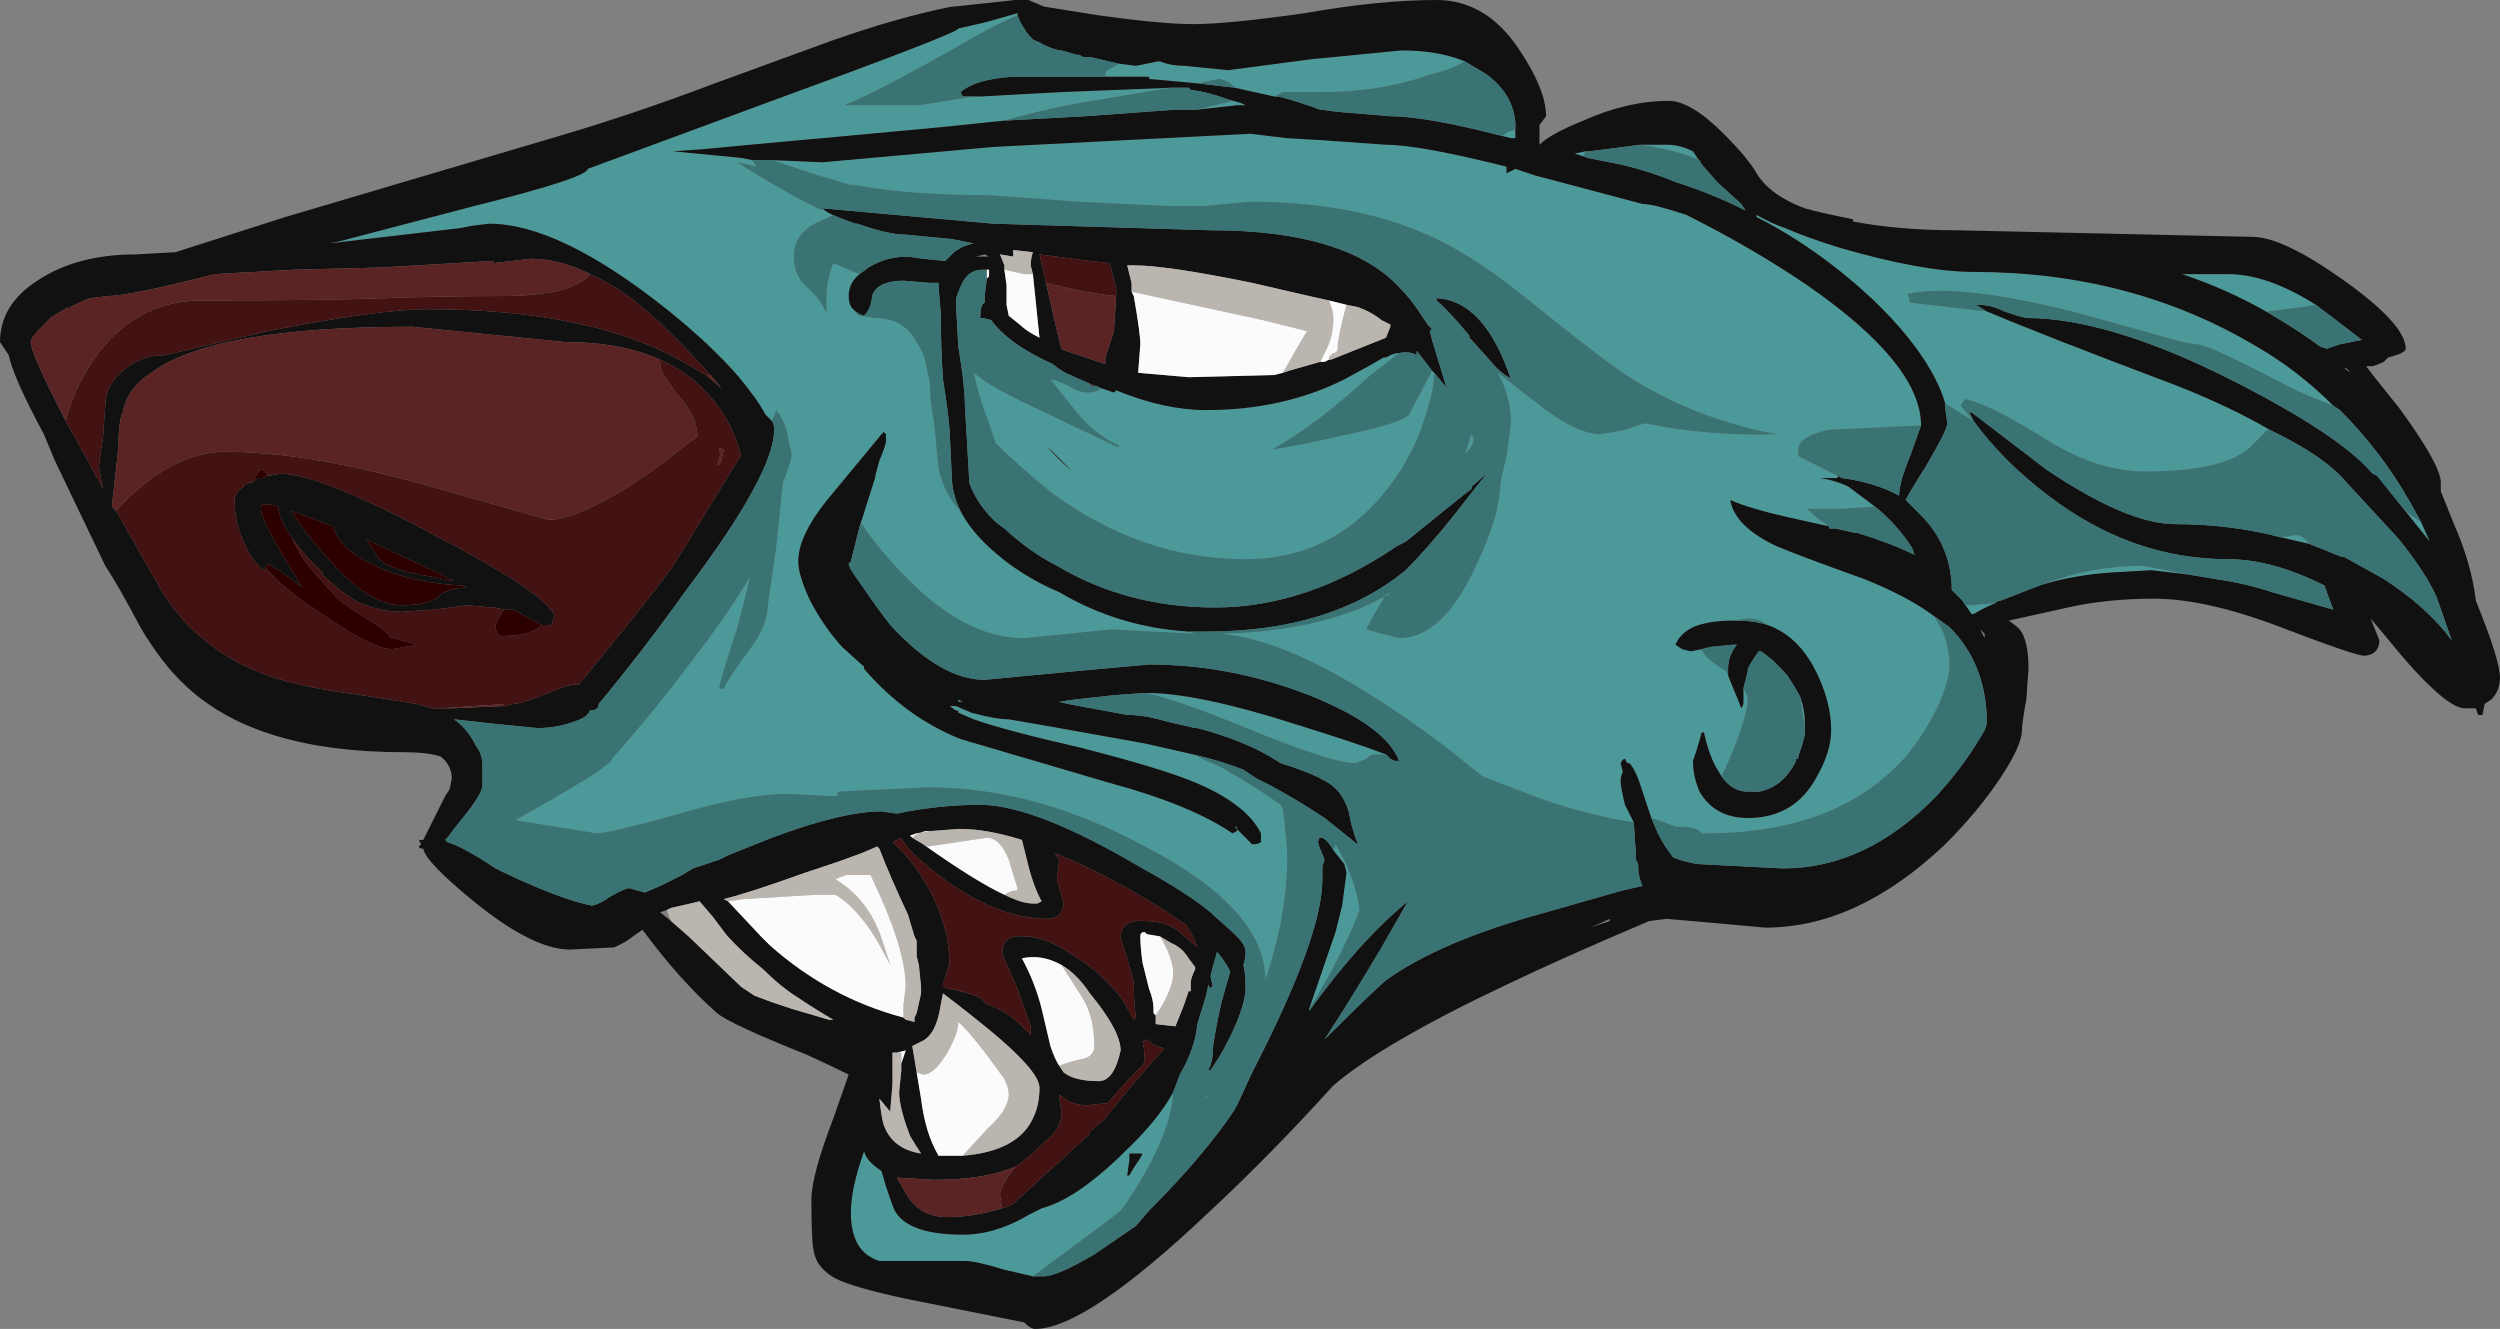 <?xml version="1.0" encoding="UTF-8" standalone="no"?>
<svg xmlns:ffdec="https://www.free-decompiler.com/flash" xmlns:xlink="http://www.w3.org/1999/xlink" ffdec:objectType="shape" height="30.3px" width="57.0px" xmlns="http://www.w3.org/2000/svg">
  <rect width="100%" height="100%" fill="#808080" stroke="none"/>
  <g transform="matrix(1.0, 0.0, 0.0, 1.0, -3.25, 3.55)">
    <path d="M26.15 -0.8 L24.7 -0.65 22.0 -0.4 20.35 -0.25 19.3 -0.15 18.6 -0.1 20.15 0.05 20.4 0.1 20.5 0.25 20.05 0.15 Q21.25 0.9 22.0 1.25 L22.0 1.2 Q22.1 1.3 22.35 1.4 L22.25 1.35 22.05 1.45 Q21.35 1.7 21.35 2.3 21.35 2.7 21.6 2.95 21.95 3.25 22.1 3.6 22.05 2.9 22.25 2.45 L22.85 2.7 Q22.6 2.9 22.6 3.2 22.6 3.4 22.7 3.5 22.75 3.6 22.85 3.65 L23.2 3.7 Q23.85 3.7 24.15 4.25 24.35 4.55 24.4 4.95 L24.45 5.15 Q24.45 5.6 24.55 6.1 L24.65 7.15 Q24.8 7.75 25.15 8.1 25.45 8.7 26.25 9.3 26.8 9.7 27.4 9.95 28.75 10.75 30.35 10.85 L30.5 10.9 28.6 10.8 26.6 11.0 Q25.25 11.0 23.9 9.6 23.3 9.0 22.9 8.4 L22.85 8.45 22.9 8.3 23.2 7.35 Q23.2 7.3 23.3 6.95 23.45 6.6 23.45 6.5 L23.45 6.35 23.4 6.3 23.35 6.35 22.15 7.8 Q21.45 8.65 21.45 9.25 21.45 9.55 21.7 10.1 22.0 10.7 22.45 11.2 L22.95 11.65 22.95 11.7 Q23.9 12.8 25.15 13.3 L28.55 14.3 Q30.4 14.8 31.35 15.45 L31.45 15.4 31.45 15.35 31.8 15.7 Q31.95 15.7 32.0 15.65 L32.0 15.45 Q31.65 14.75 30.4 14.25 29.65 13.95 27.9 13.5 26.15 13.1 25.45 12.85 L25.1 12.7 25.1 12.65 25.05 12.65 24.9 12.55 25.05 12.55 25.4 12.7 Q25.95 12.85 26.25 12.85 L27.4 13.05 29.35 13.4 30.45 13.65 31.1 13.95 Q31.9 14.4 32.45 14.8 L32.5 14.9 Q32.6 15.7 32.6 16.0 32.6 17.3 32.1 18.8 32.1 17.2 29.45 15.8 26.9 14.4 24.4 14.4 L22.35 14.5 22.35 14.6 22.2 14.6 21.2 14.55 Q20.3 14.55 18.75 15.0 17.15 15.45 16.85 15.45 L15.0 15.15 15.7 14.75 Q17.2 13.9 17.2 13.75 18.1 12.75 19.0 11.55 19.85 10.45 20.35 9.6 20.25 10.05 20.05 10.8 19.65 12.0 19.65 12.15 L19.75 12.15 Q19.9 11.85 20.35 11.25 20.75 10.7 20.75 10.3 L20.95 8.9 21.1 7.45 Q21.3 6.95 21.3 6.8 L21.2 6.35 21.15 6.15 21.0 5.85 21.0 5.9 20.95 5.8 20.85 6.05 20.7 5.9 Q20.55 5.6 20.1 5.05 19.45 4.3 18.45 3.5 16.0 1.55 14.4 1.55 L14.0 1.6 13.75 1.65 10.75 2.0 11.0 1.95 14.05 1.15 Q16.65 0.5 16.65 0.3 L20.85 -1.25 Q25.1 -2.8 25.1 -2.9 L25.75 -3.05 26.45 -3.25 26.45 -3.2 Q25.95 -3.0 25.1 -2.5 23.25 -1.45 22.5 -1.15 L24.2 -1.15 25.45 -1.35 25.6 -1.35 27.45 -1.45 29.95 -1.55 28.15 -1.25 Q27.2 -1.1 26.15 -0.8 M20.85 0.1 L22.0 0.15 25.9 -0.2 31.75 -0.5 32.6 -0.4 33.45 -0.35 34.85 -0.25 Q35.6 -0.25 37.6 0.25 L37.6 0.4 37.8 0.3 38.25 0.45 40.7 1.1 Q40.95 1.1 41.7 1.35 43.2 2.1 44.45 2.95 47.05 4.75 47.05 6.15 L44.95 6.25 Q44.25 6.4 44.25 6.7 L44.25 6.85 45.25 7.35 45.15 7.3 45.15 7.35 44.75 7.35 Q45.1 7.4 45.4 7.55 L46.0 8.0 45.25 8.05 44.45 8.05 Q44.65 8.25 44.95 8.45 L44.05 8.25 Q43.15 8.05 42.7 7.85 42.8 8.45 43.75 8.9 44.35 9.15 45.75 9.65 46.75 10.05 47.35 10.5 L47.55 10.85 Q47.7 11.3 47.7 11.65 47.7 11.9 47.5 12.4 47.2 13.1 46.7 13.7 45.15 15.45 42.15 15.45 L42.05 15.45 Q41.95 15.3 41.55 15.3 L41.45 15.3 Q41.1 15.15 40.9 15.1 L40.7 14.5 Q40.55 14.0 40.4 13.85 L40.35 13.85 40.3 13.75 Q40.25 13.75 40.2 13.85 L40.25 14.05 Q40.2 14.15 40.2 14.25 40.2 14.4 40.3 14.8 L40.5 15.2 Q39.5 15.05 38.35 14.65 L37.05 14.15 36.8 13.95 Q35.95 13.25 35.05 12.65 32.6 11.0 31.05 10.9 33.5 10.85 35.0 9.95 L34.85 10.0 Q34.55 10.5 34.4 10.8 L34.75 10.9 35.15 11.0 Q36.15 11.0 36.9 9.35 37.15 8.85 37.35 8.2 37.45 7.75 37.45 7.6 37.45 7.45 37.6 6.85 L37.7 6.1 Q37.7 5.5 37.4 4.95 L38.5 5.8 Q39.25 6.35 39.75 6.35 L40.3 6.25 40.75 6.1 Q42.2 6.4 43.75 6.35 41.9 6.0 40.4 5.05 39.85 4.7 38.05 3.25 36.7 2.15 35.55 1.7 33.95 1.05 31.75 1.05 L30.65 1.15 29.95 1.15 27.85 1.05 25.8 0.9 Q23.9 0.9 22.65 0.65 L22.75 0.7 21.75 0.4 20.85 0.1 M33.1 19.45 L33.7 17.7 33.85 17.1 33.95 16.35 33.9 16.15 33.7 15.9 33.6 15.75 33.65 15.85 33.7 15.7 Q34.15 16.45 34.25 17.2 33.8 18.35 33.1 19.45 M26.8 25.55 L26.15 25.4 Q25.5 25.2 25.25 25.2 23.5 25.2 23.3 25.2 22.65 25.0 22.65 24.1 22.65 23.65 22.85 23.0 L22.95 22.7 Q23.0 22.85 23.1 22.95 23.2 23.05 23.35 23.15 L23.45 23.5 Q23.6 23.95 23.65 24.05 23.95 24.6 25.2 24.6 25.95 24.6 26.7 24.15 L27.0 24.0 Q27.75 23.8 28.75 22.85 L28.85 22.75 Q29.65 22.0 30.0 21.35 29.95 22.35 28.95 23.85 L28.8 24.05 28.55 24.25 26.8 25.55 M28.45 -1.8 L28.45 -1.85 Q28.45 -1.95 28.6 -2.0 28.7 -2.05 28.75 -2.1 L29.15 -2.05 29.65 -2.15 29.7 -2.15 Q29.95 -2.05 30.25 -2.05 L31.25 -1.95 33.15 -2.2 35.2 -2.4 Q36.05 -2.4 36.65 -2.15 36.3 -1.95 35.85 -1.85 34.75 -1.45 33.35 -1.45 L32.5 -1.45 32.3 -1.35 31.4 -1.55 Q31.3 -1.7 31.05 -1.75 L30.55 -1.65 29.45 -1.75 29.45 -1.8 28.45 -1.8 M27.0 -2.55 L26.95 -2.6 26.9 -2.55 26.9 -2.6 26.8 -2.65 27.0 -2.55 M30.55 -1.05 L31.35 -1.25 31.2 -1.3 31.55 -1.2 31.65 -1.15 31.45 -1.15 30.55 -1.05 M37.5 -0.45 L37.65 -0.55 37.8 -0.6 37.8 -0.4 37.7 -0.4 37.5 -0.45 M39.4 -0.1 L39.35 0.0 39.45 0.05 39.15 -0.05 39.4 -0.1 M42.05 0.2 L42.0 0.1 Q41.4 -0.15 40.65 -0.25 L41.25 -0.25 Q41.55 -0.25 41.85 -0.1 L42.05 0.2 M58.45 8.35 L58.65 8.8 58.05 8.05 58.15 8.15 58.45 8.35 M48.55 3.55 Q49.85 4.1 52.9 5.25 54.15 5.75 55.0 6.25 L54.95 6.25 54.55 6.65 Q53.95 7.2 52.15 7.2 51.1 7.2 49.95 6.5 48.6 5.65 48.05 5.55 L47.95 5.7 48.25 6.05 47.6 5.65 Q47.45 5.1 46.95 4.4 46.25 3.45 45.1 2.55 44.2 1.85 43.3 1.4 L43.3 1.35 Q43.65 1.55 43.95 1.65 44.4 1.85 45.2 2.1 47.1 2.65 48.25 2.65 51.85 2.65 54.7 4.35 55.65 4.9 56.45 5.7 56.05 5.55 55.6 5.35 53.6 4.3 53.35 4.3 53.15 4.3 52.3 4.05 L50.5 3.55 Q47.85 2.9 46.75 3.15 L46.8 3.35 48.55 3.55 M55.9 8.85 L55.25 8.7 55.6 8.65 Q55.75 8.65 55.9 8.85 M53.15 9.55 L52.3 9.45 51.45 9.5 Q50.55 9.55 49.75 9.8 L49.9 9.75 Q50.95 9.35 52.1 9.35 L53.15 9.55 M48.75 10.2 Q48.5 10.3 48.25 10.45 L48.2 10.45 48.0 10.15 48.05 10.25 48.15 10.25 48.75 10.2 M56.05 3.4 L55.75 3.45 54.95 3.55 55.0 3.6 Q54.05 3.05 53.0 2.7 L54.05 2.7 Q54.95 2.7 56.05 3.4 M35.95 4.95 Q35.95 5.3 35.8 5.75 35.6 6.55 35.1 7.3 33.8 9.2 31.65 9.2 29.3 9.2 27.25 7.7 26.5 7.1 25.95 6.55 L25.8 6.1 Q25.6 5.6 25.45 4.95 L25.65 5.1 Q26.0 5.35 26.85 5.75 L28.75 6.65 28.75 6.6 Q28.2 6.35 27.8 5.85 L27.2 5.1 Q27.45 5.15 27.7 5.3 27.9 5.4 28.05 5.4 28.25 5.4 28.35 5.3 L28.65 5.4 28.7 5.35 Q29.8 5.8 30.75 5.8 32.5 5.8 33.9 5.1 L34.45 4.8 34.8 4.6 34.85 4.6 34.95 4.55 Q35.05 4.5 35.15 4.5 L34.5 5.0 Q33.25 6.15 32.25 6.7 32.9 6.6 34.0 6.35 35.4 6.05 35.4 5.85 L35.8 5.1 35.9 4.9 35.95 4.95 M36.65 6.8 L36.8 6.35 36.85 6.45 Q36.85 6.6 36.65 6.8 M34.85 13.65 L34.6 13.65 Q34.5 13.65 34.4 13.75 L34.15 13.85 Q33.6 13.85 31.55 13.0 30.2 12.45 29.4 12.25 30.55 12.25 32.75 12.95 34.2 13.4 34.85 13.65 M43.55 10.7 Q43.35 10.55 43.1 10.55 L42.75 10.6 Q42.2 10.6 41.85 10.75 41.55 10.9 41.45 11.15 L41.6 11.25 41.8 11.3 42.05 11.25 Q42.1 11.45 42.6 11.75 L42.65 11.85 42.75 12.1 Q42.9 12.45 42.95 12.6 L43.0 12.5 43.0 12.15 Q43.1 12.3 43.1 12.4 43.1 12.65 42.85 13.35 42.65 13.85 42.5 14.15 L42.35 13.9 Q42.2 13.6 42.1 13.15 L42.05 13.15 41.95 13.5 41.85 13.8 Q41.85 14.15 42.0 14.5 42.35 15.1 43.1 15.1 44.15 15.1 44.65 14.2 45.0 13.6 45.0 13.1 45.0 12.45 44.65 11.75 44.25 10.95 43.55 10.7 M44.3 12.35 Q44.4 12.65 44.4 12.9 L44.4 13.2 44.4 13.1 44.3 12.35 M27.1 6.6 Q27.35 6.9 27.7 7.2 L27.1 6.6 M25.1 12.45 L25.1 12.4 25.2 12.45 25.1 12.45 M33.05 7.45 L33.05 7.45 M31.45 15.35 L31.45 15.3 31.4 15.3 31.45 15.35 M30.8 21.4 L30.75 21.5 30.75 21.45 30.8 21.4 M29.0 22.75 L29.0 22.9 28.95 23.25 29.0 23.25 Q29.05 23.15 29.15 23.0 L29.25 22.85 29.3 22.75 29.0 22.75" fill="#4c9999" fill-rule="evenodd" stroke="none"/>
    <path d="M20.4 0.1 L20.15 0.05 18.6 -0.1 19.3 -0.15 20.35 -0.25 22.0 -0.4 24.7 -0.65 26.15 -0.8 28.0 -0.9 30.05 -1.05 30.55 -1.05 31.45 -1.15 31.65 -1.15 31.55 -1.2 31.2 -1.3 Q30.8 -1.45 30.4 -1.5 L30.35 -1.55 29.95 -1.55 27.45 -1.45 25.6 -1.35 25.45 -1.35 25.2 -1.35 25.15 -1.45 Q25.5 -1.75 26.35 -1.8 L28.45 -1.8 29.45 -1.8 29.45 -1.75 30.55 -1.65 31.4 -1.55 32.3 -1.35 32.4 -1.35 Q32.8 -1.25 33.35 -1.05 L33.75 -1.0 34.95 -0.9 Q35.75 -0.9 37.5 -0.45 L37.7 -0.4 37.8 -0.4 37.8 -0.6 37.8 -0.75 Q37.75 -1.4 37.15 -1.85 L36.65 -2.15 Q36.05 -2.4 35.2 -2.4 L33.15 -2.2 31.25 -1.95 30.25 -2.05 Q29.95 -2.05 29.7 -2.15 L29.65 -2.15 29.15 -2.05 28.75 -2.1 28.1 -2.25 27.95 -2.25 27.85 -2.3 27.8 -2.3 27.45 -2.4 27.4 -2.4 Q27.2 -2.45 27.0 -2.55 L26.8 -2.65 Q26.65 -2.8 26.6 -2.9 26.5 -3.05 26.45 -3.2 L26.45 -3.25 25.75 -3.05 25.1 -2.9 Q25.1 -2.8 20.85 -1.25 L16.65 0.3 Q16.65 0.5 14.05 1.15 L11.0 1.95 10.75 2.0 13.75 1.65 14.0 1.6 14.4 1.55 Q16.0 1.55 18.45 3.5 19.45 4.3 20.1 5.05 20.55 5.6 20.7 5.9 L20.85 6.05 Q20.9 6.1 20.9 6.25 20.9 7.25 18.9 9.9 17.9 11.3 16.9 12.5 16.9 12.65 16.7 12.65 16.65 12.8 16.35 12.9 15.95 13.05 15.5 13.05 L14.5 12.95 13.6 12.85 Q13.9 13.05 14.1 13.45 14.25 13.65 14.25 13.9 L14.25 14.35 Q14.25 14.55 13.8 15.1 L13.6 15.35 13.45 15.55 13.4 15.6 13.45 15.65 Q13.8 15.75 14.55 16.25 L14.65 16.3 Q16.0 16.95 16.75 17.1 16.95 17.05 17.15 16.9 17.5 16.7 17.6 16.7 L17.95 16.8 18.3 16.65 Q18.4 16.6 18.5 16.55 L18.8 16.4 19.05 16.25 19.65 16.05 19.85 15.95 20.85 15.55 Q22.45 14.95 23.35 14.95 L23.7 15.0 Q24.65 14.8 25.6 14.8 26.85 14.8 29.3 16.25 30.3 16.8 30.85 17.25 L30.9 17.3 31.35 17.7 31.45 17.8 Q31.65 18.0 31.65 18.15 31.65 18.3 31.6 18.45 31.65 18.65 31.65 18.95 31.65 19.5 31.05 20.55 L30.85 20.85 30.8 20.85 Q30.9 20.65 30.9 20.45 30.9 20.2 31.1 19.3 L31.3 18.6 Q31.2 18.4 31.0 18.15 L30.9 18.5 30.85 18.7 30.9 18.95 Q30.85 18.95 30.85 19.0 L30.8 18.9 30.75 19.15 30.55 19.8 Q30.5 20.35 30.15 20.95 L30.0 21.35 Q29.65 22.0 28.85 22.75 L28.75 22.85 Q27.75 23.8 27.0 24.0 L26.7 24.15 Q25.95 24.6 25.2 24.6 23.95 24.6 23.65 24.05 23.6 23.95 23.45 23.5 L23.35 23.15 Q23.2 23.05 23.1 22.95 23.0 22.85 22.95 22.7 L22.85 23.0 Q22.65 23.65 22.65 24.1 22.65 25.0 23.3 25.2 23.5 25.2 25.25 25.2 25.5 25.2 26.15 25.4 L26.8 25.55 27.05 25.55 Q27.35 25.55 28.2 25.05 L29.15 24.4 29.45 24.05 Q30.7 22.8 31.4 21.75 L31.5 21.55 31.8 20.9 Q33.4 17.8 33.4 16.5 L33.4 16.2 33.45 16.05 Q33.3 15.7 33.3 15.65 L33.35 15.5 33.35 15.55 33.4 15.55 Q33.5 15.6 33.6 15.75 L33.7 15.9 33.9 16.15 33.95 16.35 33.85 17.1 33.7 17.7 33.1 19.45 33.1 19.5 Q34.25 17.9 35.35 17.0 L34.75 18.05 Q34.1 19.15 33.45 20.15 34.5 19.1 34.85 18.8 36.1 17.9 38.5 17.25 L40.25 16.75 40.7 16.65 Q40.6 16.45 40.6 16.2 L40.6 16.15 40.55 16.05 40.55 15.95 40.5 15.2 40.3 14.8 Q40.2 14.4 40.2 14.25 40.2 14.15 40.25 14.05 L40.2 13.85 Q40.25 13.75 40.3 13.75 L40.35 13.85 40.4 13.85 Q40.55 14.0 40.7 14.5 L40.9 15.1 41.05 15.45 Q41.2 15.75 41.4 16.0 41.65 16.1 41.95 16.15 L43.9 16.25 Q45.8 16.25 47.4 14.6 47.95 14.0 48.35 13.35 L48.5 13.1 48.55 12.95 Q48.55 11.6 47.7 10.75 L47.35 10.5 Q46.75 10.05 45.75 9.65 44.35 9.15 43.75 8.9 42.8 8.45 42.7 7.85 43.15 8.05 44.05 8.25 L44.95 8.45 44.95 8.5 45.1 8.5 45.55 8.6 45.6 8.6 Q46.4 8.85 46.9 9.1 L46.85 8.95 Q46.5 8.4 46.0 8.0 L45.4 7.55 Q45.1 7.4 44.75 7.35 L45.15 7.35 45.15 7.3 45.25 7.35 Q46.0 7.45 46.55 7.75 46.55 7.45 46.8 6.85 L47.05 6.15 Q47.05 4.75 44.45 2.95 43.2 2.1 41.7 1.35 40.95 1.1 40.7 1.1 L38.25 0.45 37.8 0.3 37.6 0.4 37.6 0.25 Q35.6 -0.25 34.85 -0.25 L33.45 -0.35 32.6 -0.4 31.75 -0.5 25.9 -0.2 22.0 0.15 20.85 0.1 20.4 0.1 M30.45 13.65 L29.35 13.4 27.4 13.05 26.25 12.85 Q25.95 12.85 25.4 12.7 L25.05 12.55 24.9 12.55 25.05 12.65 25.1 12.65 25.1 12.7 25.45 12.85 Q26.15 13.1 27.9 13.5 29.65 13.95 30.4 14.25 31.65 14.75 32.0 15.45 L32.0 15.65 Q31.95 15.7 31.8 15.7 L31.45 15.35 31.45 15.4 31.35 15.45 Q30.4 14.8 28.55 14.3 L25.15 13.3 Q23.9 12.8 22.95 11.7 L22.95 11.65 22.45 11.2 Q22.0 10.7 21.7 10.1 21.45 9.55 21.45 9.25 21.45 8.65 22.15 7.8 L23.35 6.35 23.4 6.3 23.45 6.35 23.45 6.5 Q23.45 6.6 23.3 6.95 23.2 7.3 23.2 7.35 L22.9 8.3 22.85 8.45 22.65 9.25 22.6 9.3 Q22.6 9.4 22.9 9.8 23.2 10.25 23.55 10.7 24.7 11.95 25.7 11.95 L27.8 11.75 29.45 11.6 Q31.3 11.6 33.1 12.3 34.85 13.0 35.15 13.8 L35.15 13.8 35.05 13.8 34.95 13.75 34.85 13.65 Q34.2 13.4 32.75 12.95 30.55 12.25 29.4 12.25 L29.35 12.25 28.65 12.3 27.75 12.4 27.4 12.45 27.6 12.5 28.95 12.75 Q29.35 12.75 29.85 12.9 L30.5 13.05 30.55 13.05 Q31.7 13.35 32.45 13.85 33.1 14.05 33.45 14.25 33.85 14.45 34.0 14.95 L34.05 15.2 34.15 15.55 34.2 15.65 34.2 15.7 33.45 15.1 Q32.85 14.7 32.2 14.35 L31.9 14.2 31.6 14.0 Q31.1 13.8 30.45 13.65 M30.35 10.85 Q28.75 10.75 27.4 9.95 26.8 9.7 26.25 9.3 25.45 8.7 25.15 8.1 24.95 7.7 24.95 7.3 L24.9 6.25 Q24.85 5.7 24.75 5.1 24.7 4.35 24.7 3.6 L24.65 3.0 24.65 2.9 24.45 2.9 23.85 2.85 Q23.3 2.85 23.15 3.15 L23.1 3.4 Q23.05 3.55 22.95 3.65 22.8 3.6 22.7 3.5 22.6 3.4 22.6 3.2 22.6 2.9 22.85 2.7 L23.05 2.55 Q23.45 2.3 23.95 2.3 L24.3 2.35 24.8 2.4 Q24.9 2.3 25.0 2.2 25.2 2.05 25.45 2.0 L24.95 1.9 23.9 1.8 Q23.5 1.8 22.8 1.55 L22.75 1.55 22.35 1.4 Q22.1 1.3 22.0 1.2 L25.9 1.55 30.85 1.7 Q34.0 1.7 35.2 3.05 35.4 3.25 35.6 3.55 L35.8 3.85 Q35.85 3.9 35.9 3.95 L35.85 4.0 35.9 4.2 36.25 5.35 36.2 5.25 35.95 4.95 35.9 4.9 35.55 4.45 35.55 4.55 Q35.4 4.45 35.15 4.5 35.05 4.5 34.95 4.55 L34.85 4.6 34.8 4.6 34.45 4.8 33.9 5.1 Q32.5 5.8 30.75 5.8 29.8 5.8 28.7 5.35 L28.65 5.4 28.35 5.3 28.25 5.25 28.15 5.25 28.1 5.2 27.65 5.0 Q27.5 4.95 27.25 4.75 26.25 4.3 25.85 3.75 25.7 3.7 25.6 3.7 L25.6 3.65 Q25.6 3.4 25.7 3.35 L25.7 3.35 25.7 3.2 25.75 2.8 25.8 2.75 25.8 2.6 25.75 2.6 25.65 2.6 Q25.4 2.6 25.25 2.8 25.15 2.95 25.05 3.25 L25.05 3.45 25.1 4.35 Q25.25 5.25 25.25 5.7 L25.3 6.55 25.35 7.45 Q25.5 7.9 25.9 8.3 L25.95 8.35 26.15 8.5 Q26.75 9.05 27.35 9.35 28.95 10.3 30.95 10.3 33.05 10.3 35.1 8.9 L35.3 8.8 36.6 7.75 36.8 7.6 36.8 7.55 37.2 7.2 Q37.1 7.3 36.75 7.75 L36.4 8.2 Q35.8 8.95 35.3 9.45 33.6 10.85 30.75 10.85 L30.35 10.85 M22.15 -2.6 Q23.7 -3.15 24.95 -3.4 L25.0 -3.4 26.4 -3.55 26.7 -3.55 27.05 -3.4 28.3 -3.2 Q29.75 -3.0 30.45 -3.0 31.25 -3.0 33.0 -3.25 34.7 -3.55 36.0 -3.55 37.15 -3.55 37.9 -2.4 38.5 -1.5 38.5 -0.9 L38.35 -0.7 38.35 -0.25 Q38.6 -0.5 39.35 -0.8 40.35 -1.25 41.3 -1.25 41.8 -1.25 42.55 -0.5 43.1 0.05 43.3 0.4 43.6 0.9 44.4 1.2 44.75 1.3 45.5 1.45 L45.5 1.5 Q46.55 1.7 47.85 1.7 L54.6 1.85 Q55.3 1.85 56.7 2.85 58.1 3.85 58.1 4.4 58.1 4.5 57.7 4.6 L57.6 4.7 Q57.5 4.75 57.35 4.8 L57.2 4.8 57.35 5.0 57.95 5.75 Q58.9 7.05 58.9 7.45 L58.9 7.65 59.2 8.4 Q59.6 9.3 59.7 10.15 60.25 11.5 60.25 11.9 60.25 12.2 60.05 12.4 L59.9 12.5 59.85 12.75 59.75 12.75 59.7 12.6 59.45 12.6 Q59.05 12.6 58.05 11.45 L57.3 10.55 57.5 11.05 Q57.5 11.25 57.35 11.35 57.25 11.4 57.15 11.4 56.95 11.4 55.25 10.75 53.55 10.1 52.35 10.1 51.3 10.1 50.4 10.3 L49.05 10.6 Q49.2 10.7 49.3 10.8 49.5 11.05 49.5 11.7 L49.45 12.4 Q49.35 12.95 49.35 13.1 49.35 13.45 48.85 14.2 48.35 14.95 47.6 15.7 45.6 17.6 43.5 17.6 L42.4 17.5 41.25 17.4 40.85 17.45 Q38.85 18.3 37.6 18.9 34.75 20.25 33.65 21.2 32.2 22.8 30.8 24.1 28.0 26.75 26.85 26.75 26.75 26.75 26.6 26.6 L23.85 26.05 Q22.7 25.8 22.3 25.6 21.85 25.35 21.8 24.95 21.75 24.75 21.75 23.8 21.75 23.25 22.25 21.95 L22.6 20.95 Q22.2 20.75 21.65 20.5 19.9 19.8 19.6 19.55 18.75 18.8 17.9 17.65 L17.75 17.75 Q17.5 17.95 17.25 18.05 L16.25 18.1 Q15.4 18.1 14.05 17.0 12.95 16.1 12.9 15.8 12.8 15.8 12.8 15.75 L12.85 15.7 12.8 15.6 12.9 15.6 Q13.05 15.3 13.4 14.6 L13.5 14.45 13.55 14.2 Q13.55 13.9 13.3 13.7 13.0 13.6 12.45 13.6 9.1 13.6 7.5 12.1 6.95 11.6 6.45 10.75 5.95 9.8 5.65 9.35 5.1 8.2 4.5 6.95 L4.25 6.35 Q3.55 5.05 3.45 4.55 L3.25 4.25 Q3.25 3.4 4.1 2.85 5.0 2.25 6.35 2.25 L7.25 2.2 9.75 1.4 16.0 -0.45 Q17.7 -0.95 19.55 -1.65 L22.15 -2.6 M40.65 -0.25 L39.5 -0.1 39.4 -0.1 39.15 -0.05 39.45 0.05 40.2 0.2 Q40.85 0.35 41.45 0.6 42.25 0.85 43.05 1.25 L42.95 1.1 42.4 0.6 42.05 0.2 41.85 -0.1 Q41.55 -0.25 41.25 -0.25 L40.65 -0.25 M58.05 8.05 L58.65 8.8 58.45 8.35 58.2 7.9 Q57.55 6.75 56.6 5.8 L56.45 5.7 Q55.65 4.9 54.7 4.35 51.85 2.65 48.25 2.65 47.1 2.65 45.2 2.1 44.4 1.85 43.95 1.65 43.65 1.55 43.3 1.35 L43.3 1.4 Q44.2 1.85 45.1 2.55 46.25 3.45 46.95 4.4 47.45 5.1 47.6 5.65 L47.6 5.75 47.65 6.1 Q47.65 6.25 47.15 7.1 46.8 7.65 46.7 7.85 L47.05 8.2 Q47.7 8.85 47.75 9.8 L47.75 9.9 48.0 10.15 48.2 10.45 48.25 10.45 Q48.5 10.3 48.75 10.2 L48.8 10.15 48.85 10.15 49.75 9.8 Q50.55 9.55 51.45 9.5 L52.3 9.45 53.15 9.55 53.75 9.65 Q54.45 9.75 55.05 9.95 L56.45 10.35 56.3 9.95 56.25 9.8 Q55.05 9.2 54.05 9.2 51.85 9.2 49.95 7.75 48.9 6.95 48.25 6.05 L48.15 5.85 48.2 5.85 49.9 7.15 Q51.75 8.4 52.85 8.4 54.1 8.4 55.25 8.7 L55.9 8.85 56.65 9.15 56.7 9.15 Q57.15 9.4 57.6 9.65 58.6 10.3 59.15 11.05 L58.8 10.05 Q58.55 9.5 57.95 8.75 L56.75 7.45 Q56.25 6.85 55.0 6.25 54.15 5.75 52.9 5.25 49.85 4.1 48.55 3.55 L48.3 3.4 48.35 3.4 Q48.65 3.4 48.95 3.55 L49.25 3.65 49.45 3.7 Q51.35 3.7 54.2 5.15 56.55 6.35 57.3 7.2 L57.35 7.25 57.45 7.3 58.05 8.05 M56.05 3.4 Q54.95 2.7 54.05 2.7 L53.0 2.7 Q54.05 3.05 55.0 3.6 55.6 3.95 56.15 4.35 L56.3 4.4 56.6 4.3 57.1 4.2 56.45 3.7 56.05 3.4 M56.75 4.85 L56.7 4.85 56.85 4.95 56.75 4.85 M48.4 10.8 L48.5 11.0 48.5 10.9 48.4 10.8 M36.0 3.25 Q37.1 3.3 37.7 5.1 L37.75 5.1 Q37.5 5.0 37.25 4.7 L36.8 4.2 36.75 4.15 36.75 4.1 Q36.25 3.5 36.0 3.3 L36.0 3.25 M33.55 4.65 L33.6 4.65 34.85 4.15 34.95 3.9 34.95 3.85 34.75 3.75 Q34.5 3.55 34.2 3.45 L33.95 3.4 33.55 3.3 33.1 3.2 31.8 2.9 Q29.85 2.5 29.1 2.5 L28.95 2.5 29.05 2.9 29.05 3.1 29.1 3.2 Q29.25 4.05 29.25 4.3 L29.2 4.95 30.35 5.05 32.3 5.0 32.5 4.95 32.65 4.9 33.35 4.7 33.45 4.7 33.55 4.65 M42.75 10.6 L42.85 10.6 Q43.25 10.6 43.55 10.7 44.25 10.95 44.65 11.75 45.0 12.45 45.0 13.1 45.0 13.6 44.65 14.2 44.15 15.1 43.1 15.1 42.35 15.1 42.0 14.5 41.85 14.15 41.85 13.8 L41.95 13.5 42.05 13.15 42.1 13.15 Q42.2 13.6 42.35 13.9 L42.5 14.15 Q42.75 14.5 43.1 14.5 L43.35 14.5 Q43.9 14.4 44.2 13.8 L44.2 13.75 44.25 13.75 44.25 13.7 44.35 13.4 44.4 13.2 44.4 12.9 Q44.4 12.65 44.3 12.35 44.2 12.15 44.0 11.85 43.7 11.5 43.4 11.3 L43.35 11.3 Q43.2 11.5 43.1 11.7 L43.1 11.75 43.0 12.15 43.0 12.5 42.95 12.6 Q42.9 12.45 42.75 12.1 L42.65 11.85 42.65 11.7 Q42.65 11.4 42.85 11.15 L42.75 11.15 42.25 11.2 42.05 11.25 41.8 11.3 41.6 11.25 41.45 11.15 Q41.55 10.9 41.85 10.75 42.2 10.6 42.75 10.6 M26.8 2.7 L26.75 2.5 Q26.75 2.35 26.8 2.2 L26.35 2.15 26.35 2.3 26.05 2.25 26.15 2.5 26.15 2.6 26.2 2.95 26.2 3.4 26.25 3.65 26.5 3.85 Q26.65 4.0 26.95 4.15 L26.8 2.7 M28.7 3.2 L28.7 3.05 28.55 2.45 28.1 2.4 26.95 2.25 27.1 2.9 27.35 4.0 27.45 4.4 27.55 4.45 28.45 4.75 28.45 4.6 28.65 4.0 28.65 3.95 28.7 3.2 M25.65 2.3 L25.8 2.3 25.7 2.25 25.5 2.3 25.65 2.3 M25.85 2.25 L25.85 2.25 M27.1 6.6 L27.7 7.2 Q27.35 6.9 27.1 6.6 M25.1 12.45 L25.2 12.45 25.1 12.4 25.1 12.45 M33.05 7.45 L33.05 7.45 M31.45 15.35 L31.4 15.3 31.45 15.3 31.45 15.35 M28.95 16.7 Q28.05 16.2 27.3 15.9 L27.4 16.05 27.35 16.5 27.5 17.05 Q27.5 17.2 27.4 17.3 27.3 17.4 27.15 17.4 26.05 17.4 24.85 16.55 23.95 15.9 23.8 15.55 L23.6 15.65 Q24.1 16.1 24.45 16.75 24.9 17.6 24.9 18.45 L24.85 18.55 24.8 18.75 24.75 18.85 24.75 18.95 24.9 19.0 Q25.25 19.05 25.6 19.2 L25.75 19.35 Q26.25 19.5 26.65 19.95 L26.75 20.05 26.75 19.85 26.45 19.0 26.1 18.2 Q26.1 17.75 26.6 17.8 27.1 17.8 27.75 18.25 28.4 18.65 28.85 19.25 L29.1 19.7 29.15 19.65 Q29.1 19.35 29.1 18.85 L28.95 18.3 28.8 17.85 Q28.8 17.4 29.35 17.45 29.9 17.45 30.2 17.75 L30.55 18.05 30.45 17.8 30.3 17.55 Q29.75 17.15 28.95 16.7 M29.6 19.6 L29.6 19.8 30.05 19.85 30.25 19.35 30.35 19.05 30.4 19.05 30.4 18.85 Q30.4 18.75 30.5 18.55 L30.5 18.5 30.35 18.3 Q30.2 18.05 29.95 17.95 L29.7 17.8 29.4 17.75 29.35 17.7 Q29.25 17.7 29.25 17.8 29.25 18.05 29.3 18.4 29.4 18.8 29.45 19.0 29.55 19.25 29.55 19.45 L29.55 19.55 29.6 19.6 M26.25 23.95 L26.35 23.9 Q27.0 23.3 28.1 22.3 L28.1 22.25 28.4 22.0 28.65 21.7 Q29.25 20.95 29.8 20.35 29.55 20.3 29.4 20.15 L29.3 20.2 Q29.35 20.4 29.35 20.65 29.35 20.7 28.95 21.1 L28.5 21.6 28.05 21.65 Q27.65 21.65 27.4 21.4 L27.4 21.45 27.45 21.8 27.45 21.85 Q27.45 22.2 27.0 22.55 L26.9 22.65 Q26.7 22.85 26.4 23.05 25.7 23.35 24.55 23.35 L23.7 23.3 23.9 23.65 Q24.2 24.2 24.85 24.2 25.5 24.2 26.25 23.95 M27.0 15.8 L27.0 15.8 M24.3 15.7 Q25.5 16.55 26.15 16.85 26.55 17.05 26.8 17.05 L26.9 17.05 27.0 17.0 Q26.8 16.65 26.65 16.0 L26.55 15.6 Q25.75 15.35 25.15 15.35 L25.1 15.35 24.45 15.4 24.15 15.45 24.0 15.5 24.05 15.55 24.3 15.7 M23.3 15.8 L23.25 15.75 22.9 15.9 22.35 16.1 21.6 16.35 Q20.35 16.8 19.75 16.95 L19.85 17.0 20.6 17.8 20.8 18.0 Q22.15 19.2 23.85 19.65 L23.9 19.7 24.1 19.75 24.1 19.65 24.15 19.55 24.25 19.1 24.25 18.95 24.2 18.45 24.15 18.25 24.15 17.9 24.1 17.8 23.95 17.3 Q23.55 16.45 23.3 15.8 M25.2 22.8 Q26.45 22.7 26.8 21.95 26.95 21.65 26.95 21.25 26.95 20.9 25.95 20.05 25.35 19.55 24.75 19.1 L24.7 19.35 Q24.6 20.05 24.25 20.2 L24.05 20.3 24.15 20.9 24.25 21.5 Q24.35 22.3 24.65 22.8 L25.2 22.8 M23.7 20.45 L23.6 20.45 23.6 21.15 23.55 21.75 23.55 21.8 23.3 21.5 Q23.35 21.95 23.4 22.1 23.6 22.65 24.25 22.75 24.15 22.6 24.0 22.35 23.75 21.7 23.75 21.35 L23.8 20.85 23.8 20.7 23.9 20.4 23.7 20.45 M27.45 18.45 Q27.0 18.2 26.55 18.3 26.85 18.85 27.0 19.45 L27.2 20.3 Q27.3 20.6 27.4 20.75 L27.5 20.9 Q27.75 21.1 28.3 21.1 28.65 21.1 28.8 20.4 28.8 19.95 28.1 19.1 27.8 18.65 27.45 18.45 M29.0 22.75 L29.3 22.75 29.25 22.85 29.15 23.0 Q29.05 23.15 29.0 23.25 L28.95 23.25 29.0 22.9 29.0 22.75 M39.5 17.6 L39.95 17.45 39.95 17.4 Q39.75 17.5 39.5 17.6 M19.35 5.0 L19.7 5.3 19.45 5.0 18.75 4.25 18.65 4.15 Q18.15 3.65 17.7 3.3 17.25 2.95 16.8 2.75 16.05 2.35 15.35 2.35 L14.5 2.45 14.5 2.4 11.9 2.55 9.95 2.6 8.15 2.7 Q6.2 3.2 5.7 3.2 L5.3 3.25 Q5.05 3.35 4.85 3.45 L4.85 3.5 Q4.8 3.5 4.8 3.45 L4.4 3.7 4.25 3.85 Q3.95 4.15 3.95 4.25 3.95 4.5 4.75 6.05 L5.25 6.95 5.6 7.6 5.5 7.1 5.6 6.4 5.65 5.7 Q5.65 5.25 6.05 4.9 6.45 4.55 7.0 4.55 L9.35 4.0 Q11.9 3.5 13.0 3.5 16.45 3.5 18.55 4.55 19.0 4.8 19.35 5.0 M18.3 4.65 Q17.4 4.25 16.15 4.25 L12.65 3.9 Q8.1 3.9 6.7 4.95 6.15 5.3 6.05 5.85 5.95 6.05 5.95 6.65 L5.8 8.0 5.9 8.1 6.95 9.95 Q7.3 10.5 7.75 10.9 8.35 11.45 9.1 11.75 9.9 12.1 11.5 12.3 L12.75 12.5 13.1 12.6 13.3 12.6 13.5 12.6 14.7 12.55 14.75 12.55 14.95 12.5 Q15.15 12.5 16.0 12.15 16.25 12.05 16.45 12.05 17.9 10.3 18.6 9.35 L20.1 6.9 20.15 6.85 Q20.0 6.3 19.75 5.9 19.45 5.45 19.1 5.15 18.75 4.85 18.3 4.65 M20.35 6.2 L20.35 6.2 M14.75 10.35 L14.5 10.3 14.45 10.3 13.9 10.25 13.15 10.35 12.4 10.4 Q12.0 10.4 11.6 10.25 L11.45 10.2 Q11.0 9.95 10.6 9.55 L10.6 9.5 10.4 9.3 Q10.1 9.0 9.9 8.7 9.6 8.3 9.6 8.0 L9.4 7.95 9.25 7.95 Q9.2 7.95 9.2 8.05 9.2 8.35 10.15 9.85 9.7 9.5 9.35 9.3 L9.3 9.4 9.3 9.45 9.25 9.45 Q9.0 9.25 8.8 8.8 8.6 8.3 8.6 7.95 L8.6 7.8 Q8.65 7.65 8.8 7.55 L8.85 7.5 8.95 7.45 9.0 7.45 9.05 7.4 9.15 7.35 9.25 7.35 9.35 7.3 9.65 7.25 Q10.55 7.25 13.25 8.7 15.45 9.85 15.8 10.35 L15.85 10.4 15.9 10.5 15.85 10.6 15.85 10.65 15.8 10.7 15.6 10.7 14.95 10.35 14.75 10.35 M13.6 9.7 L13.1 9.45 Q12.25 9.05 11.6 8.75 L11.9 9.2 Q12.15 9.45 13.1 9.6 L13.6 9.7 M13.9 9.85 L13.8 9.8 Q12.65 9.75 11.8 9.35 10.95 8.95 10.85 8.45 10.3 8.25 9.9 8.1 10.2 8.6 10.7 9.15 11.65 10.25 12.4 10.25 13.0 10.25 13.25 10.05 13.45 9.85 13.9 9.85 M18.55 17.45 L18.95 17.8 20.15 18.95 20.45 19.15 20.85 19.3 21.3 19.45 22.15 19.7 22.25 19.7 Q21.9 19.5 21.45 19.2 21.05 18.95 20.65 18.55 20.15 18.15 19.8 17.75 L19.5 17.35 19.2 17.0 Q19.0 17.05 18.55 17.15 L18.45 17.2 18.3 17.25 18.55 17.45" fill="#111111" fill-rule="evenodd" stroke="none"/>
    <path d="M26.15 -0.8 Q27.2 -1.1 28.15 -1.25 L29.95 -1.55 30.35 -1.55 30.4 -1.5 Q30.8 -1.45 31.2 -1.3 L31.35 -1.25 30.55 -1.05 30.05 -1.05 28.0 -0.9 26.15 -0.8 M25.45 -1.35 L24.2 -1.15 22.5 -1.15 Q23.25 -1.45 25.1 -2.5 25.95 -3.0 26.45 -3.2 26.5 -3.05 26.6 -2.9 26.65 -2.8 26.8 -2.65 L26.9 -2.6 26.9 -2.55 26.95 -2.6 27.0 -2.55 Q27.2 -2.45 27.4 -2.4 L27.45 -2.4 27.8 -2.3 27.85 -2.3 27.95 -2.25 28.1 -2.25 28.75 -2.1 Q28.7 -2.05 28.6 -2.0 28.45 -1.95 28.45 -1.85 L28.45 -1.8 26.35 -1.8 Q25.5 -1.75 25.15 -1.45 L25.2 -1.35 25.45 -1.35 M20.85 6.05 L20.95 5.8 21.0 5.9 21.0 5.85 21.15 6.15 21.2 6.35 21.3 6.8 Q21.3 6.95 21.1 7.45 L20.95 8.9 20.75 10.3 Q20.75 10.7 20.35 11.25 19.9 11.85 19.75 12.15 L19.65 12.15 Q19.65 12.0 20.05 10.8 20.25 10.05 20.35 9.6 19.85 10.45 19.0 11.55 18.1 12.75 17.2 13.75 17.2 13.9 15.7 14.75 L15.0 15.15 16.85 15.45 Q17.15 15.45 18.75 15.0 20.3 14.55 21.2 14.55 L22.2 14.6 22.35 14.6 22.35 14.5 24.4 14.4 Q26.9 14.4 29.45 15.8 32.1 17.2 32.1 18.8 32.6 17.3 32.6 16.0 32.6 15.7 32.5 14.9 L32.45 14.8 Q31.9 14.4 31.1 13.95 L30.45 13.65 Q31.1 13.8 31.6 14.0 L31.9 14.2 32.2 14.35 Q32.85 14.7 33.45 15.1 L34.2 15.7 34.2 15.65 34.15 15.55 34.05 15.2 34.0 14.95 Q33.85 14.45 33.45 14.25 33.1 14.05 32.45 13.85 31.7 13.35 30.55 13.05 L30.5 13.05 29.85 12.9 Q29.35 12.75 28.95 12.75 L27.6 12.5 27.4 12.45 27.75 12.4 28.65 12.3 29.35 12.25 29.4 12.25 Q30.2 12.45 31.55 13.0 33.6 13.85 34.15 13.85 L34.4 13.75 Q34.5 13.65 34.6 13.65 L34.85 13.65 34.95 13.75 35.05 13.8 35.15 13.8 35.15 13.8 Q34.85 13.0 33.1 12.3 31.3 11.6 29.45 11.6 L27.8 11.75 25.7 11.95 Q24.7 11.95 23.55 10.7 23.2 10.25 22.9 9.8 22.6 9.4 22.6 9.3 L22.65 9.25 22.85 8.45 22.9 8.4 Q23.3 9.0 23.9 9.6 25.25 11.0 26.6 11.0 L28.6 10.8 30.5 10.9 30.35 10.85 30.75 10.85 Q33.6 10.85 35.3 9.45 35.8 8.95 36.4 8.2 L36.75 7.75 Q37.1 7.3 37.2 7.2 L36.8 7.55 36.8 7.6 36.6 7.75 35.3 8.8 35.1 8.9 Q33.05 10.3 30.95 10.3 28.95 10.3 27.35 9.35 26.75 9.05 26.15 8.5 L25.95 8.35 25.9 8.3 Q25.5 7.9 25.35 7.45 L25.3 6.55 25.25 5.7 Q25.25 5.25 25.1 4.35 L25.05 3.45 25.05 3.25 Q25.15 2.95 25.25 2.8 25.4 2.6 25.65 2.6 L25.75 2.6 25.75 2.8 25.7 3.2 25.7 3.35 25.7 3.35 Q25.6 3.4 25.6 3.65 L25.6 3.7 Q25.7 3.7 25.85 3.75 26.25 4.3 27.25 4.75 27.5 4.95 27.65 5.0 L28.1 5.2 28.25 5.25 28.35 5.3 Q28.25 5.4 28.05 5.4 27.9 5.4 27.7 5.3 27.45 5.15 27.2 5.1 L27.8 5.85 Q28.2 6.35 28.75 6.6 L28.75 6.65 26.85 5.75 Q26.0 5.35 25.65 5.1 L25.45 4.95 Q25.6 5.6 25.8 6.1 L25.95 6.55 Q26.5 7.1 27.25 7.7 29.3 9.2 31.65 9.2 33.8 9.2 35.1 7.3 35.6 6.55 35.8 5.75 35.95 5.3 35.95 4.95 L36.2 5.25 36.25 5.35 35.9 4.2 35.85 4.0 35.9 3.95 Q35.85 3.9 35.8 3.85 L35.6 3.55 Q35.4 3.25 35.2 3.05 34.0 1.7 30.85 1.7 L25.9 1.55 22.0 1.2 22.0 1.25 Q21.25 0.9 20.05 0.15 L20.5 0.25 20.4 0.1 20.85 0.1 21.75 0.4 22.75 0.7 22.65 0.65 Q23.9 0.9 25.8 0.9 L27.85 1.05 29.95 1.15 30.65 1.15 31.75 1.05 Q33.95 1.05 35.55 1.7 36.7 2.15 38.05 3.25 39.85 4.7 40.4 5.05 41.9 6.0 43.75 6.35 42.2 6.4 40.75 6.1 L40.3 6.25 39.75 6.35 Q39.25 6.35 38.5 5.8 L37.4 4.95 Q37.7 5.5 37.7 6.1 L37.6 6.85 Q37.45 7.45 37.45 7.6 37.45 7.75 37.35 8.2 37.15 8.85 36.9 9.35 36.15 11.0 35.15 11.0 L34.75 10.9 34.4 10.8 Q34.55 10.5 34.85 10.0 L35.0 9.95 Q33.5 10.85 31.05 10.9 32.6 11.0 35.05 12.65 35.95 13.25 36.8 13.95 L37.05 14.15 38.35 14.65 Q39.5 15.05 40.5 15.2 L40.55 15.95 40.55 16.05 40.6 16.15 40.6 16.2 Q40.6 16.45 40.7 16.65 L40.25 16.75 38.5 17.25 Q36.1 17.9 34.85 18.8 34.5 19.1 33.45 20.15 34.1 19.15 34.75 18.05 L35.35 17.0 Q34.25 17.9 33.1 19.5 L33.1 19.45 Q33.8 18.35 34.25 17.2 34.15 16.45 33.7 15.7 L33.65 15.85 33.6 15.75 Q33.5 15.6 33.4 15.55 L33.35 15.55 33.35 15.5 33.3 15.65 Q33.3 15.7 33.45 16.05 L33.4 16.2 33.4 16.5 Q33.4 17.8 31.8 20.9 L31.5 21.55 31.4 21.75 Q30.7 22.8 29.45 24.05 L29.15 24.4 28.2 25.05 Q27.35 25.55 27.05 25.55 L26.8 25.55 28.55 24.25 28.8 24.05 28.95 23.85 Q29.95 22.35 30.0 21.35 L30.15 20.95 Q30.5 20.35 30.55 19.8 L30.75 19.15 30.8 18.9 30.85 19.0 Q30.85 18.95 30.9 18.95 L30.85 18.7 30.9 18.5 31.0 18.15 Q31.2 18.4 31.3 18.6 L31.1 19.3 Q30.9 20.2 30.9 20.45 30.9 20.65 30.8 20.85 L30.85 20.85 31.05 20.55 Q31.65 19.5 31.65 18.95 31.65 18.65 31.6 18.45 31.65 18.3 31.65 18.15 31.65 18.0 31.45 17.8 L31.35 17.7 30.9 17.3 30.85 17.25 Q30.3 16.8 29.3 16.25 26.85 14.8 25.6 14.8 24.65 14.8 23.7 15.0 L23.35 14.95 Q22.45 14.95 20.85 15.55 L19.85 15.95 19.65 16.05 19.05 16.25 18.8 16.4 18.5 16.55 Q18.4 16.6 18.3 16.65 L17.95 16.8 17.6 16.7 Q17.5 16.7 17.15 16.9 16.95 17.05 16.75 17.1 16.0 16.95 14.65 16.3 L14.55 16.25 Q13.8 15.75 13.45 15.65 L13.4 15.6 13.45 15.55 13.6 15.35 13.8 15.1 Q14.25 14.55 14.25 14.35 L14.25 13.9 Q14.25 13.65 14.1 13.45 13.9 13.05 13.6 12.85 L14.5 12.95 15.5 13.05 Q15.95 13.05 16.35 12.9 16.65 12.8 16.7 12.65 16.9 12.65 16.9 12.5 17.9 11.3 18.9 9.9 20.9 7.25 20.9 6.25 20.9 6.1 20.85 6.05 M25.15 8.1 Q24.8 7.75 24.65 7.15 L24.55 6.1 Q24.45 5.6 24.45 5.15 L24.4 4.95 Q24.35 4.55 24.15 4.25 23.85 3.7 23.2 3.7 L22.85 3.65 Q22.75 3.6 22.7 3.5 22.8 3.6 22.95 3.65 23.05 3.55 23.1 3.4 L23.15 3.15 Q23.3 2.85 23.85 2.85 L24.45 2.9 24.65 2.9 24.65 3.0 24.7 3.6 Q24.7 4.35 24.75 5.1 24.85 5.7 24.9 6.25 L24.95 7.3 Q24.95 7.7 25.15 8.1 M22.85 2.7 L22.25 2.45 Q22.05 2.9 22.1 3.6 21.95 3.25 21.6 2.95 21.35 2.7 21.35 2.3 21.35 1.7 22.05 1.45 L22.25 1.35 22.35 1.4 22.75 1.55 22.8 1.55 Q23.5 1.8 23.9 1.8 L24.95 1.9 25.45 2.0 Q25.2 2.05 25.0 2.2 24.9 2.3 24.8 2.4 L24.3 2.35 23.95 2.3 Q23.45 2.3 23.05 2.55 L22.85 2.7 M47.05 6.15 L46.8 6.85 Q46.55 7.45 46.55 7.75 46.0 7.45 45.25 7.35 L44.25 6.85 44.25 6.7 Q44.25 6.4 44.95 6.25 L47.05 6.15 M46.0 8.0 Q46.5 8.4 46.85 8.95 L46.9 9.1 Q46.4 8.85 45.6 8.6 L45.55 8.6 45.1 8.5 44.95 8.5 44.95 8.45 Q44.65 8.25 44.45 8.05 L45.25 8.05 46.0 8.0 M47.35 10.5 L47.7 10.75 Q48.55 11.6 48.55 12.95 L48.5 13.1 48.35 13.35 Q47.95 14.0 47.4 14.6 45.8 16.25 43.9 16.25 L41.95 16.15 Q41.65 16.1 41.4 16.0 41.2 15.75 41.05 15.45 L40.9 15.1 Q41.1 15.15 41.45 15.3 L41.55 15.3 Q41.95 15.3 42.05 15.45 L42.15 15.45 Q45.15 15.45 46.7 13.7 47.2 13.1 47.5 12.4 47.7 11.9 47.7 11.65 47.7 11.3 47.55 10.85 L47.35 10.5 M30.55 -1.65 L31.05 -1.75 Q31.3 -1.7 31.4 -1.55 L30.55 -1.65 M32.3 -1.35 L32.5 -1.45 33.35 -1.45 Q34.75 -1.45 35.85 -1.85 36.3 -1.95 36.65 -2.15 L37.15 -1.85 Q37.75 -1.4 37.8 -0.75 L37.8 -0.6 37.65 -0.55 37.5 -0.45 Q35.75 -0.9 34.95 -0.9 L33.75 -1.0 33.35 -1.05 Q32.8 -1.25 32.4 -1.35 L32.3 -1.35 M39.4 -0.1 L39.5 -0.1 40.65 -0.25 Q41.4 -0.15 42.0 0.1 L42.05 0.2 42.4 0.6 42.95 1.1 43.05 1.25 Q42.25 0.85 41.45 0.6 40.85 0.35 40.2 0.2 L39.45 0.05 39.35 0.0 39.4 -0.1 M58.45 8.35 L58.15 8.15 58.05 8.05 57.45 7.3 57.35 7.25 57.3 7.2 Q56.55 6.35 54.2 5.15 51.35 3.7 49.45 3.7 L49.25 3.65 48.95 3.55 Q48.65 3.4 48.35 3.4 L48.3 3.4 48.55 3.55 46.8 3.35 46.75 3.15 Q47.85 2.9 50.5 3.55 L52.3 4.05 Q53.15 4.3 53.35 4.3 53.6 4.3 55.6 5.35 56.05 5.55 56.45 5.7 L56.6 5.8 Q57.55 6.75 58.2 7.9 L58.45 8.35 M55.0 6.25 Q56.25 6.85 56.75 7.45 L57.95 8.75 Q58.55 9.5 58.8 10.05 L59.15 11.05 Q58.6 10.3 57.6 9.65 57.15 9.4 56.7 9.15 L56.65 9.15 55.9 8.85 Q55.75 8.65 55.6 8.65 L55.25 8.7 Q54.1 8.4 52.85 8.4 51.75 8.4 49.9 7.15 L48.2 5.85 48.15 5.85 48.25 6.05 Q48.9 6.95 49.95 7.75 51.85 9.2 54.05 9.2 55.05 9.2 56.25 9.8 L56.3 9.95 56.45 10.35 55.05 9.95 Q54.45 9.75 53.75 9.65 L53.15 9.55 52.1 9.35 Q50.95 9.35 49.9 9.75 L49.75 9.8 48.85 10.15 48.8 10.15 48.75 10.2 48.15 10.25 48.05 10.25 48.0 10.15 47.75 9.9 47.75 9.8 Q47.7 8.85 47.05 8.2 L46.7 7.85 Q46.8 7.65 47.15 7.1 47.65 6.25 47.65 6.1 L47.6 5.75 47.6 5.65 48.25 6.05 47.95 5.7 48.05 5.55 Q48.6 5.65 49.95 6.5 51.1 7.2 52.15 7.2 53.95 7.2 54.55 6.65 L54.95 6.25 55.0 6.25 M55.0 3.6 L54.95 3.55 55.75 3.45 56.05 3.4 56.45 3.7 57.1 4.2 56.6 4.3 56.3 4.4 56.15 4.35 Q55.6 3.95 55.0 3.6 M36.0 3.25 L36.0 3.3 Q36.25 3.5 36.75 4.1 L36.75 4.15 36.8 4.2 37.25 4.7 Q37.5 5.0 37.75 5.1 L37.7 5.1 Q37.1 3.3 36.0 3.25 M35.15 4.5 Q35.4 4.45 35.55 4.55 L35.55 4.45 35.9 4.9 35.8 5.1 35.4 5.85 Q35.4 6.05 34.0 6.35 32.9 6.6 32.25 6.7 33.25 6.15 34.5 5.0 L35.15 4.5 M36.65 6.8 Q36.85 6.6 36.85 6.45 L36.8 6.35 36.65 6.8 M43.55 10.7 Q43.25 10.6 42.85 10.6 L42.75 10.6 43.1 10.55 Q43.35 10.55 43.55 10.7 M42.05 11.25 L42.25 11.2 42.75 11.15 42.85 11.15 Q42.65 11.4 42.65 11.7 L42.65 11.85 42.6 11.75 Q42.1 11.45 42.05 11.25 M43.0 12.15 L43.1 11.75 43.1 11.7 Q43.2 11.5 43.35 11.3 L43.4 11.3 Q43.7 11.5 44.0 11.85 44.2 12.15 44.3 12.35 L44.4 13.1 44.4 13.2 44.35 13.4 44.25 13.7 44.25 13.75 44.2 13.75 44.2 13.8 Q43.9 14.4 43.35 14.5 L43.1 14.5 Q42.75 14.5 42.5 14.15 42.65 13.85 42.85 13.35 43.1 12.65 43.1 12.4 43.1 12.3 43.0 12.15 M30.8 21.4 L30.75 21.45 30.75 21.5 30.8 21.4" fill="#397373" fill-rule="evenodd" stroke="none"/>
    <path d="M33.95 3.4 L34.2 3.45 Q34.5 3.55 34.75 3.75 L34.95 3.85 34.95 3.9 34.85 4.15 33.6 4.65 33.55 4.65 Q33.55 4.55 33.65 4.5 33.75 4.5 33.75 4.35 33.75 4.15 33.95 3.4 M33.35 4.7 L32.65 4.9 32.5 4.95 32.9 4.25 33.05 4.0 32.05 3.75 29.05 3.1 29.05 2.9 28.95 2.5 29.1 2.5 Q29.85 2.5 31.8 2.9 L33.1 3.2 33.55 3.3 Q33.65 3.55 33.65 3.7 33.65 4.1 33.5 4.4 L33.35 4.7 M34.85 4.6 L34.8 4.6 34.85 4.6 M26.15 2.6 L26.15 2.5 26.05 2.25 26.35 2.3 26.35 2.15 26.8 2.2 Q26.75 2.35 26.75 2.5 L26.8 2.7 26.6 2.7 26.15 2.6 M29.7 17.8 L29.95 17.95 Q30.2 18.05 30.35 18.3 L30.5 18.5 30.5 18.55 Q30.4 18.75 30.4 18.85 L30.4 19.05 30.35 19.05 30.25 19.35 30.05 19.85 29.6 19.8 29.6 19.6 29.7 19.45 Q30.0 18.95 30.0 18.65 30.0 18.3 29.7 17.8 M26.15 16.85 Q26.3 16.75 26.45 16.75 L26.45 16.7 26.25 16.05 Q26.05 15.55 25.75 15.55 L24.4 15.75 24.3 15.7 24.05 15.55 Q24.15 15.45 24.35 15.4 L24.45 15.4 25.1 15.35 25.15 15.35 Q25.75 15.35 26.55 15.6 L26.65 16.0 Q26.8 16.65 27.0 17.0 L26.9 17.05 26.8 17.05 Q26.55 17.05 26.15 16.85 M23.25 15.75 L23.3 15.8 Q23.55 16.45 23.95 17.3 L24.1 17.8 24.15 17.9 24.15 18.25 24.2 18.45 24.25 18.95 24.25 19.1 24.15 19.55 24.1 19.65 24.1 19.75 23.9 19.7 23.85 19.65 23.85 19.35 23.9 18.95 Q23.9 18.2 23.35 16.95 L23.1 16.4 22.55 16.4 22.4 16.45 22.3 16.5 Q23.05 16.95 23.35 17.85 L23.55 18.45 23.25 17.9 Q22.8 17.15 22.3 16.85 L21.85 16.85 20.2 16.95 19.85 17.0 19.75 16.95 Q20.35 16.8 21.6 16.35 L22.35 16.1 22.9 15.9 23.25 15.75 M24.15 20.9 L24.05 20.3 24.25 20.2 Q24.6 20.05 24.7 19.35 L24.75 19.1 Q25.35 19.55 25.95 20.05 26.95 20.9 26.95 21.25 26.95 21.65 26.8 21.95 26.45 22.7 25.2 22.8 L25.75 22.2 Q26.25 21.75 26.25 21.4 26.25 21.25 26.15 21.05 25.4 20.0 25.1 19.75 25.1 20.0 24.85 20.45 24.55 20.95 24.3 20.95 L24.15 20.9 M23.8 20.85 L23.75 21.35 Q23.75 21.7 24.0 22.35 24.15 22.6 24.25 22.75 23.6 22.65 23.4 22.1 23.35 21.95 23.3 21.5 L23.55 21.8 23.55 21.75 23.6 21.15 23.6 20.45 23.7 20.45 23.8 20.45 23.8 20.85 M27.4 20.75 Q27.65 20.65 27.9 20.6 28.2 20.55 28.2 20.3 28.2 19.6 27.9 19.15 L27.45 18.45 Q27.8 18.65 28.1 19.1 28.8 19.95 28.8 20.4 28.65 21.1 28.3 21.1 27.75 21.1 27.5 20.9 L27.4 20.75 M18.45 17.2 L18.55 17.15 Q19.0 17.05 19.2 17.0 L19.5 17.35 19.8 17.75 Q20.15 18.15 20.65 18.55 21.05 18.95 21.45 19.2 21.9 19.5 22.25 19.7 L22.15 19.7 21.3 19.45 20.85 19.3 20.45 19.15 20.15 18.95 18.95 17.8 18.55 17.45 18.45 17.2" fill="#bbb5af" fill-rule="evenodd" stroke="none"/>
    <path d="M25.75 2.8 L25.75 2.6 25.8 2.6 25.8 2.75 25.75 2.8 M33.95 3.4 Q33.75 4.15 33.75 4.35 33.75 4.5 33.65 4.5 33.55 4.55 33.55 4.65 L33.45 4.7 33.35 4.7 33.5 4.4 Q33.65 4.1 33.65 3.7 33.65 3.55 33.55 3.3 L33.95 3.4 M32.5 4.95 L32.3 5.0 30.35 5.05 29.2 4.95 29.25 4.3 Q29.25 4.05 29.1 3.2 L29.05 3.1 32.05 3.75 33.05 4.0 32.9 4.25 32.5 4.95 M26.15 2.6 L26.6 2.7 26.8 2.7 26.95 4.15 Q26.65 4.0 26.5 3.85 L26.25 3.65 26.2 3.4 26.2 2.95 26.15 2.6 M29.7 17.8 Q30.0 18.3 30.0 18.65 30.0 18.95 29.7 19.45 L29.6 19.6 29.55 19.55 29.55 19.45 Q29.55 19.25 29.45 19.0 29.4 18.8 29.3 18.4 29.25 18.05 29.25 17.8 29.25 17.7 29.35 17.7 L29.4 17.75 29.7 17.8 M24.3 15.7 L24.4 15.75 25.75 15.55 Q26.05 15.55 26.25 16.05 L26.45 16.7 26.45 16.75 Q26.3 16.75 26.15 16.85 25.5 16.55 24.3 15.7 M24.45 15.4 L24.35 15.4 Q24.15 15.45 24.05 15.55 L24.0 15.5 24.15 15.45 24.45 15.4 M23.3 15.8 L23.25 15.75 23.3 15.8 M19.85 17.0 L20.2 16.95 21.85 16.85 22.3 16.85 Q22.8 17.15 23.25 17.9 L23.55 18.45 23.35 17.85 Q23.05 16.95 22.3 16.5 L22.4 16.45 22.55 16.4 23.1 16.4 23.35 16.95 Q23.9 18.2 23.9 18.95 L23.85 19.35 23.85 19.65 Q22.15 19.2 20.8 18.0 L20.6 17.8 19.85 17.0 M24.15 20.9 L24.3 20.95 Q24.55 20.95 24.85 20.45 25.1 20.0 25.1 19.75 25.4 20.0 26.15 21.05 26.25 21.25 26.25 21.4 26.25 21.75 25.75 22.2 L25.2 22.8 24.65 22.8 Q24.35 22.3 24.25 21.5 L24.15 20.9 M23.8 20.85 L23.8 20.45 23.7 20.45 23.9 20.4 23.8 20.7 23.8 20.85 M27.4 20.75 Q27.3 20.6 27.2 20.3 L27.0 19.45 Q26.85 18.85 26.55 18.3 27.0 18.2 27.45 18.45 L27.9 19.15 Q28.2 19.6 28.2 20.3 28.2 20.55 27.9 20.6 27.65 20.65 27.4 20.75" fill="#fbfbfb" fill-rule="evenodd" stroke="none"/>
    <path d="M27.1 2.9 L26.95 2.25 28.1 2.4 28.55 2.45 28.7 3.05 28.7 3.2 Q28.1 3.15 27.1 2.9 M28.95 16.7 Q29.75 17.15 30.3 17.55 L30.45 17.8 30.55 18.05 30.2 17.75 Q29.9 17.45 29.35 17.45 28.8 17.4 28.8 17.85 L28.95 18.3 29.1 18.85 Q29.1 19.35 29.15 19.65 L29.1 19.7 28.85 19.25 Q28.4 18.65 27.75 18.25 27.1 17.8 26.6 17.8 26.1 17.75 26.1 18.2 L26.45 19.0 26.75 19.85 26.75 20.05 26.65 19.95 Q26.25 19.5 25.75 19.35 L25.6 19.2 Q25.25 19.05 24.9 19.0 L24.75 18.95 24.75 18.85 24.8 18.75 24.85 18.55 24.9 18.45 Q24.9 17.6 24.45 16.75 24.1 16.1 23.6 15.65 L23.8 15.55 Q23.95 15.9 24.85 16.55 26.05 17.4 27.15 17.4 27.3 17.4 27.4 17.3 27.5 17.2 27.5 17.05 L27.35 16.5 27.4 16.05 27.3 15.9 Q28.05 16.2 28.95 16.7 M26.4 23.05 Q26.7 22.85 26.9 22.65 L27.0 22.55 Q27.45 22.2 27.45 21.85 L27.45 21.8 27.4 21.45 27.4 21.4 Q27.65 21.65 28.05 21.65 L28.5 21.6 28.95 21.1 Q29.35 20.7 29.35 20.65 29.35 20.4 29.3 20.2 L29.4 20.15 Q29.55 20.3 29.8 20.35 29.25 20.95 28.65 21.7 L28.4 22.0 28.1 22.25 28.1 22.3 Q27.0 23.3 26.35 23.9 L26.25 23.95 26.1 24.0 26.05 23.7 Q26.05 23.5 26.4 23.05 M19.45 5.0 L19.35 5.0 Q19.0 4.8 18.55 4.55 16.45 3.5 13.0 3.5 11.9 3.5 9.35 4.0 L7.0 4.55 Q6.45 4.55 6.05 4.9 5.65 5.25 5.65 5.7 L5.6 6.4 5.5 7.1 5.6 7.6 5.25 6.95 4.75 6.05 Q4.9 5.4 5.35 4.7 6.3 3.3 7.85 3.3 10.7 3.3 12.0 3.25 13.3 3.2 14.65 3.2 16.3 3.2 16.7 2.7 L16.8 2.75 Q17.25 2.95 17.7 3.3 18.15 3.65 18.65 4.15 L18.75 4.25 19.45 5.0 M5.9 8.1 Q6.1 7.85 6.4 7.6 7.4 6.75 8.4 6.75 10.3 6.75 13.1 7.55 L15.75 8.3 Q16.5 8.3 18.1 7.2 L19.15 6.4 Q19.15 5.95 18.7 5.45 18.3 4.95 18.3 4.75 L18.3 4.65 Q18.75 4.85 19.1 5.15 19.45 5.45 19.75 5.9 20.0 6.3 20.15 6.85 L20.1 6.9 18.6 9.35 Q17.9 10.3 16.45 12.05 16.25 12.05 16.0 12.15 15.15 12.5 14.95 12.5 L14.75 12.55 14.7 12.55 14.75 12.5 13.3 12.6 13.1 12.6 12.75 12.5 11.5 12.3 Q9.9 12.1 9.1 11.75 8.35 11.45 7.75 10.9 7.3 10.5 6.95 9.95 L5.9 8.1 M19.65 6.7 Q19.7 6.85 19.6 7.05 19.65 7.05 19.7 6.95 L19.75 6.7 Q19.65 6.65 19.65 6.7 M9.9 8.7 Q10.1 9.0 10.4 9.3 L10.6 9.5 10.6 9.55 Q11.0 9.95 11.45 10.2 L11.6 10.25 Q12.0 10.4 12.4 10.4 L13.15 10.35 13.9 10.25 14.45 10.3 14.5 10.3 14.75 10.35 14.7 10.4 14.55 10.7 Q14.55 10.95 14.7 10.95 15.35 10.95 15.6 10.7 L15.8 10.7 15.85 10.65 15.85 10.6 15.9 10.5 15.85 10.4 15.85 10.35 15.8 10.35 Q15.45 9.85 13.25 8.7 10.55 7.25 9.65 7.25 L9.35 7.3 Q9.25 7.1 9.15 7.2 9.1 7.25 9.05 7.4 L9.0 7.45 8.95 7.45 Q8.8 7.45 8.8 7.55 8.65 7.65 8.6 7.8 L8.6 7.95 Q8.6 8.3 8.8 8.8 9.0 9.25 9.25 9.45 L9.3 9.45 9.3 9.4 9.4 9.5 Q9.8 9.95 10.75 10.55 11.4 11.0 11.8 11.15 12.0 11.25 12.2 11.25 L12.75 11.15 12.4 11.05 12.25 11.0 12.15 11.0 Q12.1 10.85 11.6 10.55 11.05 10.2 10.95 10.1 L10.45 9.55 Q10.15 9.2 10.05 9.0 L9.9 8.7" fill="#431212" fill-rule="evenodd" stroke="none"/>
    <path d="M28.25 5.25 L28.1 5.2 28.15 5.25 28.25 5.25 M27.1 2.9 Q28.1 3.15 28.7 3.2 L28.65 3.95 28.65 4.0 28.45 4.6 28.45 4.75 27.55 4.45 27.45 4.4 27.35 4.0 27.1 2.9 M26.4 23.05 Q26.05 23.5 26.05 23.7 L26.1 24.0 26.25 23.95 Q25.5 24.2 24.85 24.2 24.2 24.2 23.9 23.65 L23.7 23.3 24.55 23.35 Q25.7 23.35 26.4 23.05 M19.35 5.0 L19.45 5.0 19.7 5.3 19.35 5.0 M16.8 2.75 L16.7 2.7 Q16.3 3.2 14.65 3.2 13.3 3.2 12.0 3.25 10.7 3.3 7.85 3.3 6.3 3.3 5.35 4.7 4.9 5.4 4.75 6.05 3.95 4.5 3.95 4.25 3.95 4.15 4.25 3.85 L4.4 3.7 4.8 3.45 Q4.8 3.5 4.85 3.5 L4.85 3.45 Q5.05 3.35 5.3 3.25 L5.7 3.2 Q6.2 3.2 8.15 2.7 L9.95 2.6 11.9 2.55 14.5 2.4 14.5 2.45 15.35 2.35 Q16.05 2.35 16.8 2.75 M18.3 4.65 L18.3 4.75 Q18.3 4.95 18.7 5.45 19.15 5.95 19.15 6.4 L18.1 7.2 Q16.5 8.3 15.75 8.3 L13.1 7.55 Q10.3 6.75 8.4 6.75 7.4 6.75 6.4 7.6 6.1 7.85 5.9 8.1 L5.8 8.0 5.95 6.65 Q5.95 6.05 6.05 5.85 6.15 5.3 6.7 4.95 8.1 3.9 12.65 3.9 L16.15 4.25 Q17.4 4.25 18.3 4.65 M13.3 12.6 L14.75 12.5 14.7 12.55 13.5 12.6 13.3 12.6 M19.65 6.7 Q19.65 6.65 19.75 6.7 L19.7 6.95 Q19.65 7.05 19.6 7.05 19.7 6.85 19.65 6.7 M20.35 6.2 L20.35 6.2" fill="#5b2424" fill-rule="evenodd" stroke="none"/>
    <path d="M9.9 8.7 L10.05 9.0 Q10.15 9.2 10.45 9.55 L10.95 10.1 Q11.05 10.2 11.6 10.55 12.1 10.85 12.15 11.0 L12.25 11.0 12.4 11.05 12.75 11.15 12.2 11.25 Q12.0 11.25 11.8 11.15 11.4 11.0 10.75 10.55 9.8 9.95 9.4 9.5 L9.3 9.4 9.35 9.3 Q9.7 9.5 10.15 9.85 9.2 8.35 9.2 8.05 9.2 7.95 9.25 7.95 L9.4 7.95 9.6 8.0 Q9.6 8.3 9.9 8.7 M8.8 7.55 Q8.8 7.45 8.95 7.45 L8.85 7.5 8.8 7.55 M9.05 7.4 Q9.1 7.25 9.15 7.2 9.25 7.1 9.35 7.3 L9.25 7.35 9.15 7.35 9.05 7.4 M15.8 10.35 L15.85 10.35 15.85 10.4 15.8 10.35 M15.6 10.7 Q15.35 10.95 14.7 10.95 14.55 10.95 14.55 10.7 L14.7 10.4 14.75 10.35 14.95 10.35 15.6 10.7 M13.9 9.85 Q13.45 9.85 13.25 10.05 13.0 10.25 12.4 10.25 11.65 10.25 10.7 9.15 10.2 8.6 9.9 8.1 10.3 8.25 10.85 8.45 10.95 8.95 11.8 9.35 12.65 9.75 13.8 9.8 L13.9 9.85 M13.6 9.7 L13.1 9.6 Q12.15 9.45 11.9 9.2 L11.6 8.75 Q12.25 9.05 13.1 9.45 L13.6 9.7" fill="#2d0000" fill-rule="evenodd" stroke="none"/>
  </g>
</svg>
